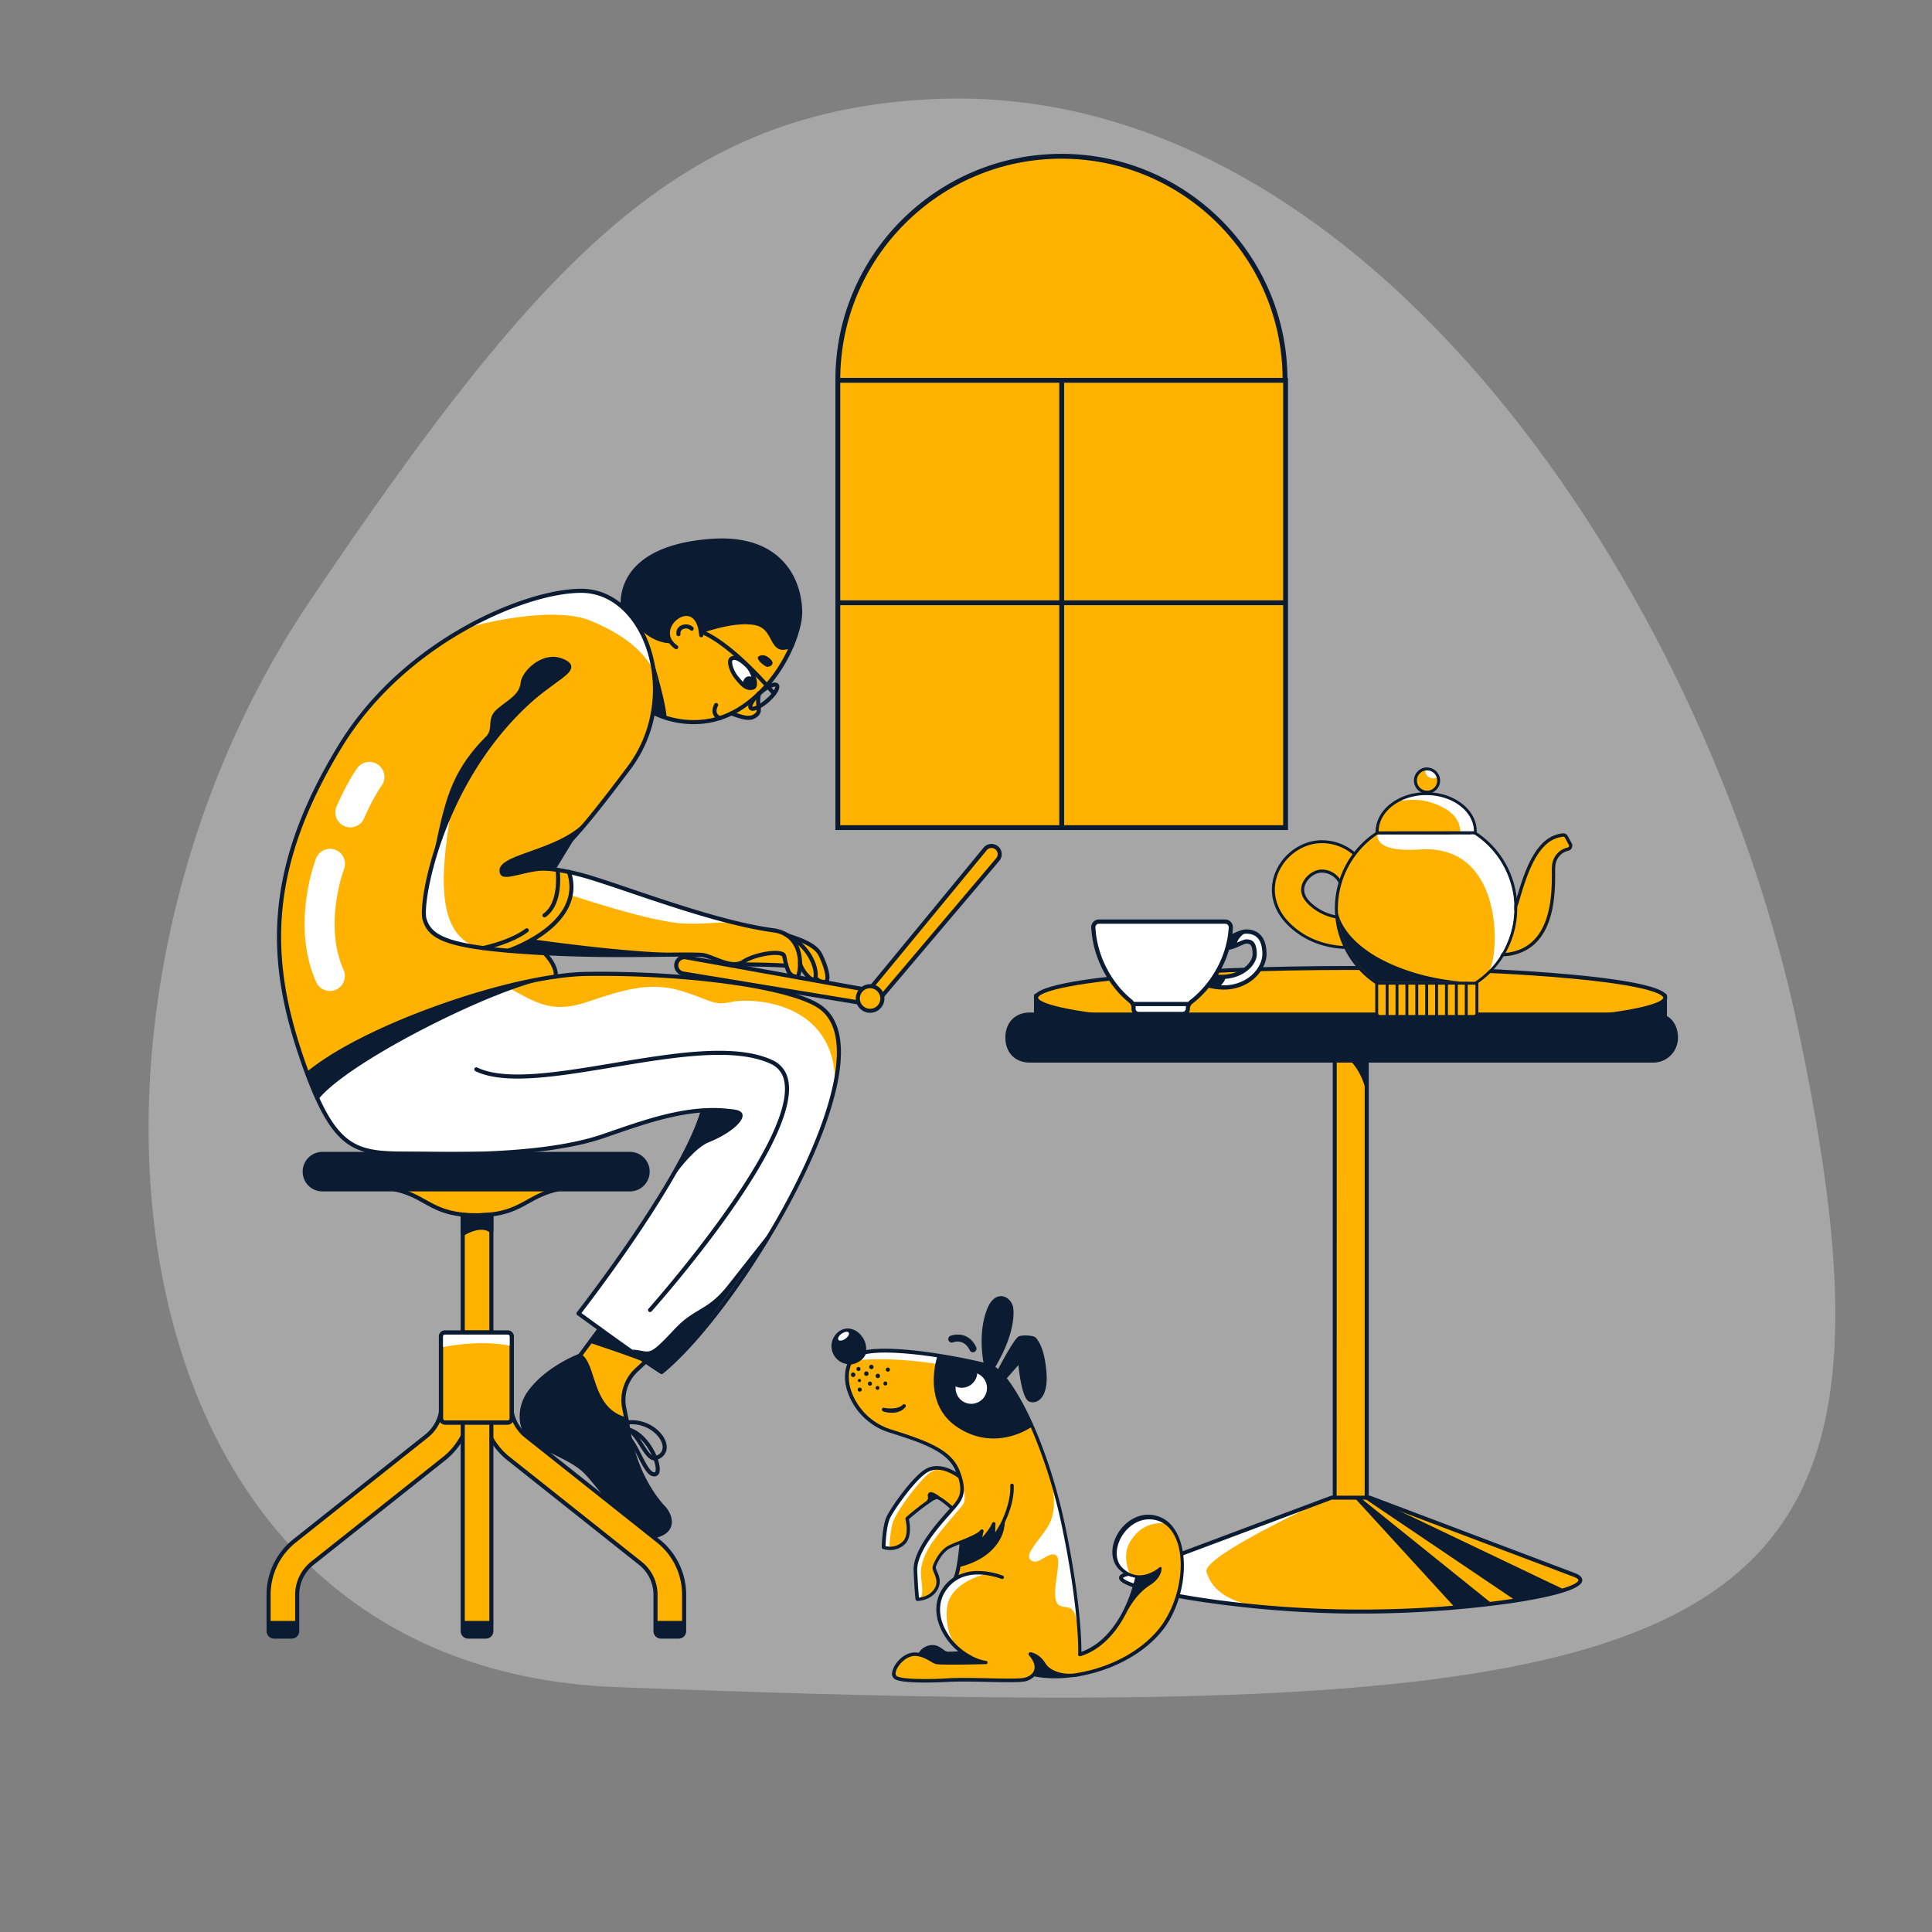 <svg xmlns="http://www.w3.org/2000/svg" width="237" height="237" fill="none">
    <rect width="100%" height="100%" fill="#808080" stroke="none"/>
    <path fill="#fff" fill-opacity=".3"
        d="M75.552 206.956c-63.59-2.482-71.395-83.068-37.584-133.16C66.563 31.41 83.58 13.44 114.838 12.144c52.826-2.186 94.405 60.355 105.725 113.967 16.498 77.992-7.177 86.18-145.01 80.845Z" />
    <path fill="#FFB300" d="M167.647 127.147h-3.922v57.869h3.922v-57.869Z" />
    <path fill="#0B1B32"
        d="M167.65 185.26h-3.913a.246.246 0 0 1-.172-.07.245.245 0 0 1-.071-.172v-57.871a.243.243 0 0 1 .243-.242h3.925a.243.243 0 0 1 .243.242v57.871a.243.243 0 0 1-.255.242Zm-3.683-.484h3.44v-57.387h-3.427l-.013 57.387Z" />
    <path fill="#FFB300"
        d="M168.028 183.72h-4.692l-25.153 9.412c-4.153 1.059 11.513 4.376 27.274 4.548 16.196.184 32.493-2.811 27.476-4.555l-24.905-9.405Z" />
    <path fill="#fff"
        d="M162.569 183.979s-15.123 6.926-14.565 8.841c.559 1.915 2.171 3.526 6.198 4.267-7.622-.485-16.98-2.536-16.732-3.71 1.796-.618 25.099-9.398 25.099-9.398Z" />
    <path fill="#0B1B32"
        d="M166.871 197.939h-1.417a136.552 136.552 0 0 1-19.177-1.613c-3.308-.542-8.879-1.6-9-2.714-.056-.472.607-.652.844-.712l25.129-9.407a.245.245 0 0 1 .085-.015h4.692c.029 0 .058.005.085.015l24.907 9.412c.286.101 1.18.411 1.071 1.034-.243 1.331-5.904 2.327-9.263 2.801a133.283 133.283 0 0 1-17.956 1.199Zm-29.109-4.376c.461 1.03 12.996 3.71 27.706 3.875 15.028.169 27.915-2.272 28.158-3.591.014-.08-.129-.274-.76-.485l-24.885-9.399h-4.612l-25.102 9.395h-.024a1.164 1.164 0 0 0-.481.205ZM163.654 128.927s2.721.462 3.884 4.729c.078-2.134.243-4.916.243-4.916l-4.127.187Z" />
    <path fill="#0B1B32"
        d="m167.434 183.856 18.406 12.427 5.95-1.33-23.487-11.22-.869.123ZM166.991 183.825l15.875 12.768-4.462.525-12.156-13.293h.743ZM204.243 125.251v-3.119H182.64c-5.112-.242-10.858-.37-16.931-.37s-11.829.128-16.941.37h-21.686v3.409h.066c.759 1.954 17.719 3.519 38.551 3.519 21.308 0 38.581-1.637 38.581-3.657a.386.386 0 0 0-.037-.152Z" />
    <path fill="#0B1B32"
        d="M165.7 129.302c-17.742 0-37.074-1.237-38.702-3.538a.24.24 0 0 1-.158-.223v-3.409c0-.064.025-.126.071-.171a.24.24 0 0 1 .172-.071h21.686a372.65 372.65 0 0 1 16.931-.371c5.944 0 11.651.126 16.94.371h21.604a.243.243 0 0 1 .243.242v3.073a.583.583 0 0 1 .036.198c0 .431 0 1.737-11.52 2.826-7.294.683-16.992 1.073-27.303 1.073Zm-38.375-3.928a.237.237 0 0 1 .049.08c.631 1.623 16.181 3.364 38.326 3.364 10.297 0 19.977-.381 27.257-1.071 10.77-1.014 11.073-2.21 11.073-2.344a.122.122 0 0 0-.017-.055.27.27 0 0 1-.019-.097v-2.877h-21.361a373.393 373.393 0 0 0-16.931-.37c-5.937 0-11.629.126-16.919.37h-21.458v3Z" />
    <path fill="#FFB300"
        d="M165.68 126.05c21.308 0 38.581-1.636 38.581-3.654s-17.273-3.654-38.581-3.654c-21.307 0-38.58 1.636-38.58 3.654s17.273 3.654 38.58 3.654Z" />
    <path fill="#0B1B32"
        d="M165.678 126.292c-10.311 0-20.008-.38-27.303-1.07-11.518-1.092-11.518-2.397-11.518-2.826 0-.429 0-1.734 11.521-2.826 7.294-.69 16.991-1.07 27.3-1.07 10.31 0 20.014.38 27.308 1.07 11.53 1.092 11.53 2.397 11.53 2.826 0 .429 0 1.734-11.517 2.826-7.307.69-17.004 1.07-27.321 1.07Zm0-7.308c-10.294 0-19.974.38-27.254 1.071-10.768 1.019-11.081 2.208-11.081 2.341s.313 1.322 11.081 2.344c7.282.688 16.96 1.068 27.257 1.068s19.98-.38 27.259-1.068c10.768-1.022 11.091-2.211 11.091-2.344s-.311-1.322-11.079-2.341c-7.291-.691-16.972-1.071-27.274-1.071Z" />
    <path fill="#fff"
        d="M150.986 113.805c-.26 4.164-2.651 7.415-4.854 9.095a1.05 1.05 0 0 0-.418.841.65.65 0 0 1-.184.454.62.62 0 0 1-.445.188h-5.405a.624.624 0 0 1-.445-.188.65.65 0 0 1-.184-.453v-.13a1.062 1.062 0 0 0-.399-.826c-2.122-1.699-4.298-4.921-4.534-9a.71.71 0 0 1 .188-.515.675.675 0 0 1 .495-.215h15.503a.674.674 0 0 1 .501.224.696.696 0 0 1 .181.525Z" />
    <path fill="#fff"
        d="M152.891 114.276c-.652 0-1.405.465-2.038.691.134-.813.073-1.127.073-1.127s.231-.871-.909-.784c-1.141.087-11.904.087-11.904.087s-1.025-.174-1.033.841c-.01 1.284.66 3.399 1.546 4.561 1.196 1.569 1.879 3.66 1.879 4.182 0 1.395.513 1.569.513 1.569l3.858.087s.776.257.85-.787c.075-1.043.581-.644 1.011-1.192.197-.251.769-.788 1.413-1.548 4.401 1.189 6.962-1.781 6.962-3.792 0-1.917-.855-2.788-2.221-2.788Zm-3.071 5.559a5.358 5.358 0 0 1-.829-.067 9.503 9.503 0 0 0 1.252-2.443c.125-.381.227-.725.311-1.035a4.895 4.895 0 0 0 1.388-.46c.316-.141.748-.334.949-.334.408 0 1.025 0 1.025 1.568 0 1.118-1.446 2.771-4.096 2.771Z" />
    <path fill="#0B1B32"
        d="M152.89 114.014c-.506 0-1.027.234-1.531.459l-.185.082c.03-.241.053-.485.068-.732a.995.995 0 0 0-.254-.726.924.924 0 0 0-.684-.302h-15.502a.926.926 0 0 0-.687.302.936.936 0 0 0-.252.704c.245 4.239 2.553 7.527 4.632 9.191a.786.786 0 0 1 .301.62v.13c0 .239.093.468.259.638a.877.877 0 0 0 .626.264h5.404c.235 0 .46-.095.626-.264a.913.913 0 0 0 .259-.638.806.806 0 0 1 .084-.355.77.77 0 0 1 .232-.277 12.224 12.224 0 0 0 1.998-1.947l.086.02a.827.827 0 0 0 .147.035 7.434 7.434 0 0 0 1.573.175 5.728 5.728 0 0 0 3.152-.89c1.271-.824 2.125-2.206 2.125-3.438 0-2.655-1.552-3.051-2.477-3.051Zm-7.805 10.108h-5.404a.376.376 0 0 1-.373-.38v-.13c0-.063-.005-.125-.014-.187h6.204a1.35 1.35 0 0 0-.04.317c0 .1-.039.197-.109.268a.368.368 0 0 1-.264.112Zm.894-1.431a1.244 1.244 0 0 0-.218.211H139.1a1.325 1.325 0 0 0-.289-.322c-1.991-1.593-4.202-4.744-4.437-8.81a.423.423 0 0 1 .257-.417.437.437 0 0 1 .171-.036h15.503a.414.414 0 0 1 .309.137.441.441 0 0 1 .117.335c-.255 4.086-2.622 7.278-4.752 8.902Zm4.784-6.169c.443-.1.873-.252 1.282-.453.225-.101.697-.312.844-.312.36 0 .768 0 .768 1.307 0 .901-1.283 2.509-3.838 2.509-.132 0-.264-.007-.399-.017a12.974 12.974 0 0 0 1.344-3.034h-.001Zm2.204 3.539a5.315 5.315 0 0 1-3.192.798c.228-.221.41-.487.535-.782 2.491-.194 3.861-1.848 3.861-3.013 0-1.612-.648-1.83-1.282-1.83-.235 0-.599.153-1.05.356l-.099.043c.159-.429.444-.798.818-1.054.108-.026.22-.04.332-.042 1.303 0 1.964.85 1.964 2.527 0 .883-.584 2.152-1.887 2.997Z" />
    <path fill="#FFB300"
        d="M117.587 181.002s-2.024-1.411-3.315-.851c-1.291.561-3.315 3.151-3.315 3.151s-1.811 1.855-2.216 3.479a14.958 14.958 0 0 0-.386 3.054s1.812.445 2.621-.812c.791-1.256.27-2.725.27-2.725l2.159-1.701s1.426-1.005 1.58-.889c.154.135 1.811 1.372 1.811 1.372s1.118-1.179 1.195-1.933c.135-1.353-.404-2.145-.404-2.145Z" />
    <path fill="#fff"
        d="M114.291 180.151c-1.291.561-3.314 3.151-3.314 3.151s-1.812 1.855-2.217 3.479a14.957 14.957 0 0 0-.385 3.054 3.7 3.7 0 0 0 .771.077l-.058-.058s.135-2.435.52-3.324c.945-2.088 3.643-5.335 4.452-5.857.42-.288.891-.491 1.388-.599v-.02a2.114 2.114 0 0 0-1.157.097Z" />
    <path fill="#FFB300"
        d="M115.294 166.35s-6.938-1.256-9.828-.29c-.212.116-1.985.619-1.407 4.04.578 3.421 4.201 5.083 4.201 5.083s5.03 1.45 6.841 2.707c1.793 1.256 2.486 2.203 2.486 3.112 0 0 1.33 1.99-1.406 4.735 0 0-3.816 3.441-3.913 7.017-.115 3.556.232 3.46.232 3.46s2.274-.136 2.466-1.759c.193-1.605-.558-1.682-.404-2.223.154-.542.771-1.817 1.503-2.281a9.405 9.405 0 0 1 1.85-.812s-.212 3.479-.809 4.562a4.564 4.564 0 0 0-2.062 3.904c.019 2.687 2.447 4.717 3.025 5.2l-2.756 1.14s-2.544-1.546-3.661-.889c-1.137.657-2.178 1.488-1.87 2.474.309.986 3.219.696 3.219.696l3.141-.077 1.561-.02 3.353-.058s4.876.561 5.84-.618c0 0 3.758 1.005 8.575-.909 4.818-1.913 7.131-3.904 8.48-7.519 1.349-3.614 1.889-9.297-1.754-10.805-3.642-1.507-6.533 3.383-5.165 5.49 1.369 2.087 2.506 1.565 2.506 1.565s-.983 4.446-2.949 6.572a15.307 15.307 0 0 1-4.124 3.132l-.366-5.528s-1.06-7.597-1.657-10.226c-.598-2.628-2.583-10.36-4.337-13.375-1.753-3.054-5.511-6.785-10.811-7.5Z" />
    <path fill="#fff"
        d="M129.15 182.741s.559 2.532-.539 4.407c-1.099 1.875-3.257 3.711-1.985 4.349.886.445 2.197-1.391 2.987-.638.79.735-1.118 5.567.482 6.147.905.348 1.734-.29 2.023 2.223a64.382 64.382 0 0 0-.906-7.944c-.751-4.117-2.062-8.544-2.062-8.544ZM121.134 193.044c-2.197-.503-3.604.541-3.604.541l-.309-.136c-.034.08-.073.157-.115.232a4.57 4.57 0 0 0-2.062 3.905c.019 1.643.905 3.015 1.753 3.962l.367.136c-.906-1.083-1.176-3.248-.983-4.543.481-3.228 4.953-4.097 4.953-4.097ZM117.143 184.577a9.12 9.12 0 0 1-.944 1.141s-3.816 3.44-3.912 7.016c-.097 2.977.135 3.402.212 3.46h.019c.887-.135.597-1.449.463-2.88-.135-1.45.616-3.073 1.638-4.465 1.021-1.392 2.736-3.324 3.411-4.136.674-.812.058-2.223.058-2.223.057.676-.598 1.643-.945 2.087ZM143.295 186.897a3.547 3.547 0 0 0-1.099-.696c-3.642-1.508-6.533 3.383-5.165 5.49.559.85 1.08 1.256 1.484 1.469l.116-.058s-1.195-2.223.135-4.195c1.387-2.029 3.083-2.165 4.529-2.01ZM115.294 166.35s-6.938-1.256-9.829-.29c-.212.116-.366.793-.289.793 5.955-.503 11.795.85 11.795.85l6.012 2.32a14.588 14.588 0 0 0-7.689-3.673Z" />
    <path fill="#0B1B32"
        d="M119.341 165.886a.44.44 0 0 1-.385-.251c-.675-1.43-1.908-1.025-2.043-.967a.399.399 0 0 1-.167.03.422.422 0 0 1-.392-.281.439.439 0 0 1 .251-.56c.019 0 2.081-.793 3.141 1.391a.441.441 0 0 1-.193.58.49.49 0 0 1-.212.058ZM108.492 172.709c.101.024.204.037.308.039.102.015.205.022.308.019.206.014.413.007.617-.019.191-.025.378-.07.559-.135.182-.066.346-.172.482-.31a.236.236 0 0 1 .308.02.232.232 0 0 1 0 .27 1.615 1.615 0 0 1-.597.484c-.232.108-.479.18-.733.212-.243.02-.488.02-.732 0l-.347-.058a1.223 1.223 0 0 1-.347-.116.206.206 0 0 1-.124-.118.215.215 0 0 1 .009-.172.208.208 0 0 1 .231-.135h.058v.019Z" />
    <path fill="#0B1B32"
        d="M144.76 189.004c-.539-1.585-1.484-2.629-2.756-3.016-2.139-.657-4.008.619-4.914 2.185-.925 1.604-.829 3.363.231 4.387a3.394 3.394 0 0 0 1.928.967 19.042 19.042 0 0 1-1.388 3.904c-.925 1.875-2.563 4.253-5.203 5.2 0-1.257-.097-6.244-1.927-15.135-1.022-4.967-2.602-9.838-4.433-13.704-.944-1.972-1.908-3.595-2.794-4.717l1.426-1.623s.366 4.059 1.291 4.465c.925.406 2.37-.348 2.158-3.441-.212-3.112-1.098-4.155-1.349-4.407-.231-.232-1.484-.348-2.042-.135-.501.174-2.197 3.344-2.544 4.02a4.3 4.3 0 0 0-.347-.27c.713-1.199 2.409-4.311 2.216-7.075-.116-1.585-2.178-2.609-3.199-.077-1.079 2.667-.617 5.799-.463 6.611a72.902 72.902 0 0 0-7.304-1.334c-3.179-.406-5.55-.464-7.091-.193a2.575 2.575 0 0 0-.675-1.856 2.116 2.116 0 0 0-1.638-.793 1.925 1.925 0 0 0-1.445.774 2.178 2.178 0 0 0-.251 2.396 2.201 2.201 0 0 0 1.677 1.199c-.367 1.005-.367 2.223.077 3.479a7.88 7.88 0 0 0 5.03 4.89c4.49 1.411 7.265 2.436 8.209 4.775.02.038.02.077.058.116a6.272 6.272 0 0 0-.886-.445c-1.08-.425-2.062-.406-2.872.058-1.542.889-4.124 4.523-4.741 5.76-.578 1.141-.636 3.731-.636 3.827a.235.235 0 0 0 .135.213c.288.087.586.133.887.135a2.56 2.56 0 0 0 1.869-.773c.829-.87.54-2.532.443-3.015.925-.793 1.735-1.431 2.352-1.856l.481-.329c.18-.128.383-.22.598-.27h.019a.267.267 0 0 1 .116.039l.077.038h.019c.491.314.95.677 1.368 1.083-.077.077-.154.174-.231.251-1.522 1.701-4.355 4.89-4.22 7.403.134 2.919.231 3.479.25 3.499a.223.223 0 0 0 .077.122c.038.032.086.05.135.051.077 0 1.908-.038 2.582-1.623.347-.793.058-1.508-.173-2.01a1.538 1.538 0 0 1-.154-.503c.077-.367.771-1.875 1.831-2.358.289-.135.674-.29 1.079-.464-.116 1.198-.386 3.499-.752 4.098-.49.33-.915.75-1.252 1.237-.964 1.353-1.099 3.073-.386 4.813a7.796 7.796 0 0 0 2.236 2.996c-.444.019-1.06.058-1.33.038a1.235 1.235 0 0 1-.54-.289c-.327-.232-.732-.522-1.272-.522h-.019a1.966 1.966 0 0 0-1.676.947 2.443 2.443 0 0 0-1.118.058c-1.079.309-1.985 1.449-2.139 2.281a.807.807 0 0 0 .25.85c.463.367 2.159.464 3.7.464 1.503 0 2.891-.077 2.93-.077 1.252-.078 3.141-.039 4.972 0 1.734.038 3.372.058 4.124-.02a2.297 2.297 0 0 0 1.445-.657c.839.158 1.691.236 2.544.232.683.002 1.366-.043 2.043-.135h.038a6.155 6.155 0 0 0 1.003-.136c.01.002.021.001.031-.003a.054.054 0 0 0 .026-.016 19.469 19.469 0 0 0 3.065-.831c3.141-1.14 5.742-2.996 7.323-5.219 2.081-2.996 2.871-7.442 1.811-10.534Zm-29.428-5.374c-.366-.29-1.002-.715-1.329-.541a.436.436 0 0 0-.174.503c.02.174.058.348-.25.599-.232.154-.482.348-.79.58-.848.657-1.658 1.353-1.658 1.372a.219.219 0 0 0-.057.099.21.21 0 0 0-.001.114c0 .019.482 1.913-.308 2.725a2.228 2.228 0 0 1-2.139.58c.019-.599.135-2.59.578-3.479.636-1.237 3.161-4.775 4.587-5.586.694-.406 1.541-.406 2.486-.02.45.188.877.428 1.272.715.005 0 .01.002.013.006a.02.02 0 0 1 .006.014c.54 1.797.019 2.493-.54 3.208-.057.058-.115.136-.192.232-.289-.212-.964-.831-1.504-1.121Zm27.212 15.676c-1.542 2.165-4.066 3.963-7.111 5.064a18.883 18.883 0 0 1-3.739.928c-.077 0-.173.02-.25.02-1.388.058-2.679-.426-3.2-1.276-.751-1.218-1.753-1.353-1.811-1.353h-.039a.215.215 0 0 0-.154.058.237.237 0 0 0-.068.151.236.236 0 0 0 .049.158c.597.677.829 1.353.617 1.875-.193.503-.752.85-1.465.928-.732.077-2.351.058-4.066.019-1.85-.039-3.739-.077-5.011 0-2.659.174-5.839.116-6.321-.29a.499.499 0 0 1-.096-.444c.134-.696.944-1.663 1.85-1.933.905-.271 1.811.251 2.466.618.196.135.41.239.636.309h.02c.597.136 5.531.02 6.09 0h.077c.005 0 .01-.002.013-.005a.02.02 0 0 0 .006-.014h.019a.02.02 0 0 0 .014-.006.019.019 0 0 0 .005-.013l.02-.02c0-.005.002-.01.005-.013a.02.02 0 0 1 .014-.006v-.019a.02.02 0 0 1 .006-.014.02.02 0 0 1 .013-.006v-.173a.02.02 0 0 0-.005-.014.02.02 0 0 0-.014-.006l-.019-.019a.02.02 0 0 0-.006-.014.022.022 0 0 0-.014-.005.016.016 0 0 1-.013-.006.02.02 0 0 1-.006-.014l-.019-.019h-.077a6.136 6.136 0 0 1-1.619-.541l-.617-.348a7.498 7.498 0 0 1-2.987-3.441c-.655-1.585-.539-3.15.347-4.388 1.927-2.706 5.319-1.855 6.707-1.372.047.025.1.039.154.039a.215.215 0 0 0 .212-.213.224.224 0 0 0-.174-.212c-.019 0-.019-.02-.057-.02a8.686 8.686 0 0 0-2.949-.541 5.49 5.49 0 0 0-2.39.503c.095-.338.172-.68.232-1.025 2.813-.734 4.143-2.165 4.76-3.209a4.51 4.51 0 0 0 .674-2.203c.059-.112.111-.229.154-.348.482-1.082 1.022-2.667.945-4.233a.213.213 0 1 0-.424.039c.077 1.681-.617 3.498-1.214 4.697l-.617 1.043v-.038a8.766 8.766 0 0 1 .019-.986.214.214 0 0 0-.173-.232.218.218 0 0 0-.15.022.219.219 0 0 0-.101.113c-.154.464-.771 1.257-1.195 1.74l.077-.425c.02-.097.058-.194.077-.29a.223.223 0 0 0-.115-.252.216.216 0 0 0-.15-.012.216.216 0 0 0-.12.09c-.251.367-1.388.85-2.351 1.237-.019 0-.039.019-.058.019a2.28 2.28 0 0 0-.193.077c-.443.174-.867.348-1.195.503-1.214.561-1.965 2.223-2.062 2.648-.057.232.058.464.174.773.193.464.443 1.044.173 1.682-.462 1.044-1.561 1.295-2.023 1.334-.039-.348-.116-1.199-.212-3.248-.116-2.339 2.64-5.431 4.124-7.093.308-.368.578-.638.732-.851.656-.831 1.388-1.798.309-4.446-1.022-2.512-3.874-3.576-8.48-5.025a7.55 7.55 0 0 1-4.76-4.62c-.424-1.218-.424-2.397-.019-3.324.374-.052.73-.191 1.04-.406a1.88 1.88 0 0 0 .733-.851c1.484-.309 3.912-.251 7.149.155.54.077 1.08.135 1.6.232-.328 1.101-1.503 6.069 2.66 8.678 4.259 2.687 8.151.368 8.845-.077a62.906 62.906 0 0 1 3.893 12.506c1.696 8.215 1.985 13.627 1.908 15.347a.183.183 0 0 0 .015.098c.014.03.035.057.062.076a.268.268 0 0 0 .135.039h.058c2.216-.677 4.105-2.435 5.511-5.064.02-.02.116-.213.251-.483.829-1.489 1.715-2.494 2.833-3.209 1.465-.947 1.368-2.03 1.368-2.068v-.02c0-.019 0-.019-.019-.038l-.019-.02-.02-.019a.016.016 0 0 1-.013-.006.016.016 0 0 1-.006-.013h-.135a.019.019 0 0 0-.013.005.02.02 0 0 0-.006.014l-.019.019a.02.02 0 0 0-.014.006.02.02 0 0 0-.006.014c-.429.35-.919.618-1.445.792-1.137.367-2.158.116-3.045-.715-1.06-1.005-.848-2.648-.154-3.846.809-1.411 2.505-2.571 4.413-1.991 1.426.425 2.12 1.72 2.467 2.725.925 2.861.154 7.132-1.908 10.051Z" />
    <path fill="#0B1B32"
        d="M105.311 168.186a.251.251 0 0 0 0-.502.25.25 0 0 0-.25.251.25.25 0 0 0 .25.251ZM104.657 168.921a.27.27 0 0 0 .269-.271.27.27 0 1 0-.539 0c0 .15.121.271.27.271ZM105.427 169.539a.192.192 0 0 0 .193-.193.193.193 0 1 0-.193.193ZM107.682 169.056a.27.27 0 1 0 0-.54.27.27 0 0 0 0 .54ZM106.891 167.954a.27.27 0 1 0 0-.54.27.27 0 0 0 0 .54ZM106.276 168.786a.27.27 0 0 0 .269-.271.27.27 0 1 0-.539 0c0 .149.121.271.27.271ZM106.717 169.984a.251.251 0 0 0 0-.503.251.251 0 0 0 0 .503ZM107.643 170.486a.231.231 0 1 0 .001-.463.231.231 0 0 0-.001.463ZM105.465 170.718a.25.25 0 1 0 .001-.501.25.25 0 0 0-.001.501ZM108.915 168.264a.251.251 0 0 0 0-.503.251.251 0 0 0 0 .503ZM108.606 169.965a.252.252 0 0 0 0-.503.252.252 0 0 0 0 .503Z" />
    <path fill="#fff"
        d="M119.148 172.207a1.93 1.93 0 0 0 1.927-1.933 1.93 1.93 0 0 0-1.927-1.933 1.93 1.93 0 0 0-1.927 1.933 1.93 1.93 0 0 0 1.927 1.933Z" />
    <path fill="#0B1B32"
        d="M117.53 169.017a1.919 1.919 0 0 0-.385 1.025 1.9 1.9 0 0 0 2.451-.706 1.92 1.92 0 0 0 .285-.879 1.866 1.866 0 0 0-2.351.56Z" />
    <path fill="#fff"
        d="M103.698 164.23c.35-.243.535-.583.414-.758-.122-.176-.504-.121-.854.123-.349.243-.535.582-.413.758.121.175.503.12.853-.123Z" />
    <path fill="#0B1B32"
        d="M202.85 130.35h-76.532c-1.794 0-2.99-1.229-2.99-3.072 0-1.844 1.196-3.072 2.99-3.072h76.532c1.793 0 2.989 1.228 2.989 3.072 0 1.843-1.495 3.072-2.989 3.072Z" />
    <path fill="#FFB300"
        d="M90.44 118.219a42.112 42.112 0 0 1 6.016.167s.25-1.924-1.253-1.589c-1.505.334-4.764 1.422-4.764 1.422Z" />
    <path fill="#FFB300"
        d="M94.87 114.121c-7.026-.959-16.714-4.683-22.062-6.356-5.348-1.673-7.688-1.171-7.688-1.171 2.842-.669 6.017-4.349 12.034-12.377 6.597-8.804 2.172-21.743-5.85-21.743-6.86 0-21.727 6.188-29.582 19.067-9.891 16.218-8.272 28.517-4.094 40.225 0 0 11.03-8.864 30.584-12.042.334-.502-1.19-2.58-1.337-2.843 10.028.669 15.71 0 19.053.167 1.31.065 4.596 1.923 6.1.92 1.397-.933 4.011-1.506 4.178-.669.399 1.995.669 2.509 1.671 2.509.502-1.171.669-5.185-3.008-5.687Z" />
    <path fill="#FFB300"
        d="M96.607 114.758c2.273.701 3.443 1.37 3.945 2.206.354.591 1.461 3.248.668 3.512-.501.168-1.17-.501-1.17-.501" />
    <path fill="#0B1B32"
        d="M101.05 120.754c-.557 0-1.108-.533-1.177-.602a.252.252 0 0 1 .355-.355c.183.182.647.532.913.441.015-.004.046-.015.073-.088.21-.57-.507-2.439-.877-3.057-.47-.783-1.642-1.429-3.803-2.095a.25.25 0 0 1-.163-.313.251.251 0 0 1 .311-.167c2.318.715 3.54 1.408 4.085 2.317.241.401 1.248 2.592.917 3.489a.604.604 0 0 1-.384.39.788.788 0 0 1-.25.04Z" />
    <path fill="#FFB300" d="M96.375 114.619c2.839 1.342 3.842 4.018 3.675 5.189-.168 1.17-1.822-.861-1.906-1.673" />
    <path fill="#0B1B32"
        d="M99.765 120.413h-.01c-.703-.013-1.79-1.555-1.861-2.252a.25.25 0 1 1 .499-.051c.042.411.614 1.276 1.093 1.653a.564.564 0 0 0 .279.149.668.668 0 0 0 .035-.14c.147-1.03-.763-3.617-3.533-4.926a.252.252 0 0 1 .214-.454c3.041 1.437 3.986 4.26 3.815 5.451-.072.511-.388.57-.531.57Z" />
    <path fill="#fff"
        d="M55.266 99.723c-.758 5.282-2.475 14.82 3.397 16.49 0 0-7.442-.371-6.635-4.953.807-4.582.32-3.774 3.238-11.537ZM70.006 109.795s9.822 3.322 13.833 3.49c4.011.167 3.906-.477 7.468.18-6.914-1.866-19.377-6.168-21.612-6.519.21 1.137.517 1.534.311 2.849ZM37.71 131.759c5.768-5.01 25.034-12.158 34.263-12.286 12.033-.167 24.902 1.505 28.579 4.014 8.89 6.066-9.526 36.797-19.387 44.825-2.674-1.672-10.195-7.192-10.195-7.192s12.702-16.224 15.209-24.754c0 0-2.674-.221-8.315 1.687-5.64 1.909-12.652 3.784-26.364 3.582-11.365-.168-9.86-2.509-13.79-9.876Z" />
    <path fill="#FFB300"
        d="M98.158 75.145c0-3.513-2.047-9.511-11.112-8.78-9.065.732-10.82 5.122-10.664 8.035l3.777 13.048s4.554 2.529 9.553.07c1.496.52 2.305.796 3.036.21.731-.585 0-1.17.358-2.634l-.002.001c3.42-3.278 5.054-7.816 5.054-9.95Z" />
    <path fill="#fff"
        d="M57.953 76.822s9.673-2.676 14.52-.669c4.847 2.007 6.518 4.182 7.52 5.687-1.17-3.68-1.25-7.282-7.313-9.235-4.302-1.386-14.727 4.217-14.727 4.217Z" />
    <path fill="#FFB300"
        d="M62.338 121.168c3.368 1.734 5.206 3.239 9.718 1.734 4.513-1.506 7.688-2.509 11.532-1.338 3.844 1.171 3.844 1.84 6.184 1.338 2.34-.502 12.798-.189 12.666 10.191 0 0 1.961-6.91-1.592-9.387-3.553-2.477-14.039-3.552-19.66-4.018-5.62-.466-13.024-.588-18.848 1.48ZM81.33 184.871c-.747-.748-3.342-4.014-4.178-9.032a67.359 67.359 0 0 0-.567-3.031 5.028 5.028 0 0 1 1.5-4.752l1.127-1.041-5.64-4.001-2.436 3.291s-4.011 1.505-6.184 4.516c-1.21 1.677-1.337 4.182 0 5.52 1.337 1.338 4.847 2.341 6.685 4.014 1.838 1.672 6.35 8.697 8.858 8.028 2.507-.669 1.671-2.676.835-3.512Z" />
    <path fill="#0B1B32"
        d="M55.273 141.831c-.984 0-1.89-.012-2.694-.029-.763-.017-1.47-.021-2.156-.026-6.673-.045-9.435-.063-13.283-10.845-4.373-12.254-5.304-23.664 4.367-39.52 4.463-7.316 10.758-11.897 15.254-14.452 5.142-2.921 10.715-4.736 14.542-4.736 3.192 0 6.014 1.981 7.74 5.436 2.156 4.316 2.47 11.157-1.69 16.709-5.09 6.791-8.157 10.498-10.756 11.912 1.254.049 3.307.314 6.284 1.245 1.276.4 2.826.925 4.468 1.481 5.446 1.844 12.223 4.139 17.552 4.867 1.327.181 2.302.805 2.896 1.856.815 1.441.666 3.345.31 4.178a.247.247 0 0 1-.231.152c-1.251 0-1.532-.784-1.917-2.71-.007-.034-.058-.073-.136-.105-.753-.313-3.295.134-4.493.933-1.092.729-2.503.175-3.748-.314-.602-.236-1.171-.459-1.585-.48-1.124-.056-2.787-.036-4.89-.011-4.164.05-9.867.119-16.506-.324-10.019-.669-12.033-1.833-12.758-4.191-.355-1.154.273-6.25 2.787-12.296 2.195-5.28 6.41-12.647 14.026-17.758a.25.25 0 0 1 .28.417c-7.512 5.041-11.675 12.318-13.843 17.534-2.433 5.852-3.097 10.894-2.77 11.956.64 2.086 2.647 3.193 12.311 3.838 6.62.441 12.31.373 16.466.322 2.113-.025 3.782-.045 4.922.012.495.024 1.101.262 1.743.514 1.13.444 2.413.947 3.287.364 1.26-.84 3.996-1.38 4.963-.98a.652.652 0 0 1 .435.471c.375 1.876.615 2.253 1.253 2.301.24-.737.36-2.334-.343-3.575-.513-.907-1.363-1.448-2.527-1.606-5.377-.734-12.18-3.038-17.645-4.888a209.464 209.464 0 0 0-4.457-1.477c-5.199-1.626-7.537-1.169-7.56-1.165a.248.248 0 0 1-.3-.19.25.25 0 0 1 .19-.299c2.772-.653 6.042-4.481 11.89-12.284 4.032-5.38 3.73-12.005 1.643-16.183-1.638-3.279-4.296-5.159-7.292-5.159-3.746 0-9.223 1.79-14.294 4.672-4.446 2.525-10.668 7.052-15.074 14.275-9.566 15.686-8.647 26.971-4.322 39.089 3.73 10.451 6.203 10.468 12.814 10.512.687.005 1.397.009 2.164.026 5.278.115 15.063-.013 21.305-2.161l.892-.307c4.995-1.727 10.16-3.512 15.273-2.714a.251.251 0 0 1-.077.496c-4.99-.781-10.095.985-15.033 2.693l-.892.308c-5.36 1.843-13.269 2.216-18.786 2.216Z" />
    <path fill="#0B1B32"
        d="M81.164 168.563a.252.252 0 0 1-.134-.038c-2.651-1.658-10.135-7.147-10.21-7.202a.251.251 0 0 1-.049-.358c.127-.161 12.7-16.283 15.165-24.67a.251.251 0 0 1 .491.043.249.249 0 0 1-.01.098c-2.34 7.96-13.615 22.722-15.092 24.634 1.206.882 7.325 5.347 9.819 6.933 8.293-6.87 21.953-28.765 21.503-39.425-.097-2.294-.85-3.937-2.237-4.884-3.517-2.4-16.006-4.146-28.434-3.971-9.296.129-27.464 6.643-34.105 12.227a.252.252 0 0 1-.323-.385c3.263-2.743 9.21-5.768 16.318-8.3 6.938-2.472 13.705-3.984 18.103-4.045 12.519-.175 25.134 1.609 28.723 4.058 1.526 1.041 2.352 2.816 2.456 5.277.458 10.846-13.477 33.153-21.826 39.95a.247.247 0 0 1-.158.058Z" />
    <path fill="#0B1B32"
        d="M80.147 188.678c-1.922 0-4.503-3.169-6.604-5.751-.841-1.033-1.568-1.925-2.075-2.387-.92-.838-2.276-1.505-3.588-2.15-1.248-.614-2.428-1.194-3.105-1.873-1.359-1.359-1.37-3.981-.026-5.844 2.06-2.854 5.663-4.354 6.229-4.576l2.392-3.233a.244.244 0 0 1 .072-.068.255.255 0 0 1 .192-.032.252.252 0 0 1 .138.399l-2.435 3.291a.255.255 0 0 1-.113.085c-.04.015-3.967 1.516-6.069 4.428-1.206 1.672-1.218 4.002-.026 5.195.619.619 1.762 1.182 2.972 1.777 1.343.661 2.731 1.344 3.705 2.229.535.487 1.272 1.392 2.125 2.441 1.935 2.377 4.86 5.969 6.5 5.531.816-.217 1.302-.593 1.442-1.115.182-.681-.245-1.503-.72-1.978-.032-.032-3.277-3.335-4.248-9.168a67.854 67.854 0 0 0-.565-3.019 5.304 5.304 0 0 1 1.575-4.989l1.127-1.041a.25.25 0 0 1 .18-.066c.067.003.13.032.175.08a.252.252 0 0 1-.015.355l-1.127 1.041a4.796 4.796 0 0 0-1.424 4.515c.184.859.375 1.883.568 3.043.945 5.675 4.077 8.864 4.108 8.895.593.593 1.085 1.585.85 2.462-.131.487-.549 1.138-1.798 1.471a1.59 1.59 0 0 1-.412.052ZM85.11 88.833a11.524 11.524 0 0 1-5.072-1.166.25.25 0 0 1 .243-.439c.049.027 4.928 2.66 10.001-.3 5.077-2.964 7.625-9.152 7.625-11.783 0-1.181-.253-4.163-2.598-6.328-1.894-1.75-4.667-2.49-8.243-2.202-9.751.787-10.545 5.697-10.434 7.772a.253.253 0 0 1-.237.264.252.252 0 0 1-.264-.237 6.55 6.55 0 0 1 1.947-5.027c1.84-1.84 4.85-2.941 8.947-3.272 3.719-.3 6.622.485 8.623 2.333 2.49 2.3 2.76 5.45 2.76 6.697 0 2.573-2.378 9.007-7.874 12.215a10.633 10.633 0 0 1-5.424 1.473Z" />
    <path fill="#0B1B32"
        d="M82.951 79.64a.25.25 0 0 1-.143-.046c-1.014-.706-1.372-1.75-.957-2.792.438-1.102 1.614-1.872 2.615-1.723.599.09 1.629.578 1.805 2.827a.251.251 0 0 1-.23.27.253.253 0 0 1-.27-.23c-.11-1.41-.601-2.252-1.38-2.37-.775-.12-1.724.53-2.075 1.412-.192.484-.347 1.412.778 2.195a.251.251 0 0 1-.143.457Z" />
    <path fill="#0B1B32"
        d="M96.064 79.72c-.816 0-1.17-.66-1.514-1.305-.387-.724-.787-1.472-1.856-1.71-2.53-.561-6.597.962-6.638.977a.25.25 0 0 1-.177-.468c.172-.066 4.25-1.592 6.923-.997 1.294.287 1.791 1.216 2.19 1.961.481.9.746 1.394 2.05.747a.25.25 0 0 1 .222.45c-.368.205-.779.323-1.2.344Z" />
    <path fill="#fff"
        d="M91.723 81.73c-1.099-1.1-1.754-1.171-2.047-.879-.292.293 0 1.464.732 2.342.73.879 1.17 1.317 1.9 1.171.731-.146 0-2.05-.585-2.635Z" />
    <path fill="#0B1B32"
        d="M82.074 78.907a.16.16 0 0 1-.02 0c-1.974-.151-3.294-1.537-3.35-1.595a.252.252 0 0 1 .191-.423.25.25 0 0 1 .175.079c.012.013 1.247 1.302 3.023 1.44a.25.25 0 0 1-.019.5ZM92.038 84.643c-.694 0-1.17-.506-1.823-1.29-.713-.856-1.181-2.213-.716-2.679.284-.284.975-.55 2.401.878.508.508 1.135 1.912.922 2.617a.6.6 0 0 1-.465.44 1.643 1.643 0 0 1-.32.034Zm-1.976-3.688a.286.286 0 0 0-.209.074c-.123.127.006 1.113.747 2.003.759.912 1.103 1.197 1.659 1.086.026-.006.058-.012.084-.094.139-.46-.371-1.691-.797-2.117-.678-.68-1.19-.952-1.484-.952Z" />
    <path fill="#0B1B32"
        d="M91.09 83.944s.112-1.453 1.396-.81c.084.849.163 1.707-1.396.81ZM88.313 88.337a.252.252 0 0 1-.091-.017 1.214 1.214 0 0 1-.762-.726c-.203-.588.157-1.21.173-1.235a.25.25 0 0 1 .432.254c-.006.01-.257.454-.13.82a.73.73 0 0 0 .47.42.25.25 0 0 1-.092.485v-.001ZM91.81 88.309c-.588 0-1.278-.24-2.18-.554a.25.25 0 0 1 .164-.474c1.544.536 2.194.735 2.797.252.279-.223.272-.401.212-.884a4.125 4.125 0 0 1 .06-1.614.25.25 0 0 1 .303-.188.252.252 0 0 1 .184.307c-.111.47-.128.957-.05 1.433.06.477.116.929-.395 1.338-.307.255-.695.39-1.094.384ZM94.502 80.852c-.292-.293-.804-.659-1.389-.366-.585.292.731 1.317 1.023 1.317.293 0 1.024-.293.366-.951ZM96.407 118.72l-.026-.001c-1.59-.164-6.311-.166-6.359-.166a.25.25 0 1 1 0-.502c.195 0 4.795.002 6.41.169a.251.251 0 0 1-.025.5Z" />
    <path fill="#FFB300"
        d="m105.398 122.985-21.594-3.562a1.012 1.012 0 0 1-.449-1.799 1.012 1.012 0 0 1 .792-.192l21.585 3.881" />
    <path fill="#0B1B32"
        d="M105.398 123.236a.293.293 0 0 1-.041-.003l-21.594-3.563a1.249 1.249 0 0 1-.825-.512 1.254 1.254 0 0 1-.217-.947 1.264 1.264 0 0 1 .975-1.018 1.25 1.25 0 0 1 .495-.008l21.586 3.88a.25.25 0 0 1-.089.494l-21.586-3.88a.75.75 0 0 0-.595.144.754.754 0 0 0-.294.537.763.763 0 0 0 .632.815l21.594 3.563a.25.25 0 0 1-.041.498Z" />
    <path fill="#FFB300"
        d="m106.918 121.053 13.931-16.913a1.005 1.005 0 0 1 1.359-.187 1.006 1.006 0 0 1 .389 1.112 1.02 1.02 0 0 1-.197.367l-14.162 16.717" />
    <path fill="#0B1B32"
        d="M108.238 122.4a.261.261 0 0 1-.135-.039.255.255 0 0 1-.113-.246.245.245 0 0 1 .057-.128l14.161-16.717a.764.764 0 0 0-.144-1.112.761.761 0 0 0-1.022.141l-13.931 16.914a.252.252 0 0 1-.442-.136.251.251 0 0 1 .055-.183l13.931-16.914a1.26 1.26 0 1 1 1.936 1.614l-14.161 16.717a.264.264 0 0 1-.086.066.256.256 0 0 1-.106.023Z" />
    <path fill="#FFB300" d="M106.735 123.989a1.505 1.505 0 1 0-.002-3.01 1.505 1.505 0 0 0 .002 3.01Z" />
    <path fill="#0B1B32"
        d="M106.735 124.24a1.755 1.755 0 0 1-1.241-2.998 1.76 1.76 0 0 1 1.913-.381 1.756 1.756 0 0 1-.672 3.379Zm0-3.011a1.25 1.25 0 0 0-1.158.775 1.255 1.255 0 1 0 2.412.48 1.26 1.26 0 0 0-1.254-1.255ZM83.228 78.043a.25.25 0 0 1-.248-.213 1.022 1.022 0 0 1 .536-1.083 1.324 1.324 0 0 1 1.498.179.25.25 0 0 1-.146.44.25.25 0 0 1-.182-.061.819.819 0 0 0-.928-.117.525.525 0 0 0-.282.567.25.25 0 0 1-.248.288ZM62.337 116.875a.25.25 0 0 1-.08-.489c.38-.129 9.31-3.236 7.298-9.341a.253.253 0 0 1 .16-.317.25.25 0 0 1 .316.16c1.73 5.247-3.972 8.738-7.614 9.974a.274.274 0 0 1-.08.013Z" />
    <path fill="#0B1B32"
        d="M66.792 112.532a.249.249 0 0 1-.24-.176.253.253 0 0 1 .097-.281c2.022-1.401 1.505-5.289 1.5-5.328a.25.25 0 0 1 .497-.07c.023.173.562 4.235-1.712 5.81a.25.25 0 0 1-.142.045Z" />
    <path fill="#FFB300" d="M56.764 148.409v15.053h3.51v-15.053" />
    <path fill="#0B1B32"
        d="M60.274 163.713h-3.51a.251.251 0 0 1-.25-.251v-15.053a.252.252 0 0 1 .428-.178.252.252 0 0 1 .073.178v14.802h3.008v-14.802a.252.252 0 0 1 .428-.178.252.252 0 0 1 .074.178v15.053a.25.25 0 0 1-.251.251ZM59.27 116.546a.25.25 0 0 1-.25-.226.252.252 0 0 1 .201-.271c.034-.006 3.311-.676 5.247-2.129a.243.243 0 0 1 .088-.042.267.267 0 0 1 .098-.006.254.254 0 0 1 .213.284.243.243 0 0 1-.098.165c-2.028 1.523-5.31 2.192-5.45 2.22a.273.273 0 0 1-.049.005Z" />
    <path fill="#FFB300" d="M48.408 145.9c4.011.836 4.49 3.178 10.028 3.178s6.016-2.342 10.027-3.178" />
    <path fill="#0B1B32"
        d="M58.435 149.329c-3.376 0-4.946-.875-6.465-1.72-1.002-.558-2.038-1.135-3.614-1.464a.23.23 0 0 1-.09-.038.238.238 0 0 1-.069-.07.244.244 0 0 1-.036-.188.254.254 0 0 1 .109-.159.25.25 0 0 1 .188-.036c1.651.344 2.721.94 3.756 1.516 1.53.852 2.975 1.656 6.22 1.656 3.247 0 4.69-.805 6.221-1.656 1.035-.576 2.105-1.172 3.756-1.516a.247.247 0 0 1 .189.036.249.249 0 0 1-.086.455c-1.577.329-2.613.906-3.615 1.464-1.519.845-3.088 1.72-6.464 1.72ZM76.852 174.38a.248.248 0 0 1-.06-.007c-2.992-.747-3.82-3.29-4.487-5.334-.373-1.146-.695-2.136-1.302-2.522a.25.25 0 0 1 .27-.424c.758.484 1.106 1.553 1.51 2.791.66 2.026 1.408 4.323 4.13 5.002a.253.253 0 0 1 .188.274.248.248 0 0 1-.083.157.248.248 0 0 1-.166.063Z" />
    <path fill="#0B1B32" d="M77.32 141.551H39.55a2.174 2.174 0 0 0 0 4.349h37.77a2.174 2.174 0 0 0 0-4.349Z" />
    <path fill="#0B1B32"
        d="M77.321 146.151h-37.77a2.422 2.422 0 0 1-2.424-2.426 2.427 2.427 0 0 1 2.423-2.425h37.771a2.426 2.426 0 0 1 0 4.851Zm-37.77-4.349a1.924 1.924 0 0 0 0 3.847h37.77a1.92 1.92 0 0 0 1.922-1.924 1.925 1.925 0 0 0-1.922-1.923h-37.77ZM97.152 79.15c-2.76 1.372-1.773-2.103-4.405-2.688-2.632-.586-6.78.986-6.78.986s-.625-3.24-2.918-1.747c-2.292 1.492-.537 3.102-.537 3.102s-3.086-.2-4.269-2.15c-1.183-1.948-1.872-2.386-1.872-2.386s-.296-5.438 6.212-7.109c6.509-1.67 10.767-.697 13.024 1.597 2.258 2.293 3.464 5.767 1.545 10.395ZM68.161 120.048a.248.248 0 0 1-.248-.287c.178-1.204-1.281-2.641-1.296-2.656a.249.249 0 0 1-.005-.354.25.25 0 0 1 .355-.005c.067.065 1.657 1.63 1.442 3.088a.25.25 0 0 1-.248.214ZM90.105 136.115c2.317.316.294 2.625-3.176 4.014-1.671.669-3.923 3.587-4.345 4.349 0 0 3.51-7.025 3.677-8.363h3.844ZM68.88 80.753c-2.34-.836-4.847 1.505-5.014 3.01-.167 1.506-1.588 2.091-2.925 3.262-1.337 1.17-.334 2.342-1.337 3.345-4.448 4.452-5.097 8.28-6.434 14.635.668-2.843 4.68-10.537 4.68-10.537l5.18-6.858 5.85-4.348c.668-.502 2.34-1.673 0-2.51ZM81.756 88.086s.163-1.188-1.836-7.76c.77 2.333.846 4.84.216 7.214a89.58 89.58 0 0 0 1.62.546ZM71.62 100.97c-3.34 3.366-10.345 3.784-10.345 5.791 0 2.008 3.426-.418 6.77.084M81.33 184.871c-.747-.748-3.342-4.014-4.178-9.032-.211-1.268-.085-.817-.25-1.589-3.677-.502-4.346-6.523-5.766-7.945-1.922.586-4.011 1.505-6.184 4.516-1.21 1.677-1.337 4.182 0 5.52 1.337 1.338 4.847 2.341 6.685 4.014 1.838 1.672 6.35 8.697 8.858 8.028 2.507-.669 1.671-2.676.835-3.512Z" />
    <path fill="#0B1B32"
        d="M80.274 179.142c-.682 0-1.222-.851-1.789-1.746-.546-.861-1.165-1.837-1.882-1.98l.098-.492c.927.185 1.607 1.258 2.207 2.203.54.85 1.046 1.653 1.502 1.487 1.048-.383.933-1.186.77-1.631-.52-1.433-2.75-2.885-5.194-1.996l-.172-.471c2.738-.995 5.245.665 5.838 2.295.373 1.025-.037 1.897-1.07 2.275a.9.9 0 0 1-.308.056Z" />
    <path fill="#0B1B32"
        d="M80.256 181.112c-.78 0-1.35-1.122-2.005-2.412-.588-1.158-1.254-2.469-1.982-2.615l.098-.492c.966.193 1.66 1.559 2.33 2.879.523 1.029 1.12 2.194 1.6 2.136.026-.004.067-.009.102-.111.214-.618-.478-2.597-1.735-3.87-.67-.678-1.737-1.397-3.019-.968l-.159-.476c1.21-.404 2.43-.026 3.534 1.091 1.383 1.4 2.145 3.545 1.853 4.388a.617.617 0 0 1-.617.45ZM79.743 160.953a.251.251 0 0 1-.187-.418c.182-.204 18.184-20.499 16.643-27.917a2.844 2.844 0 0 0-1.687-2.129c-4.428-2.047-11.937-.794-19.197.416-6.876 1.147-13.37 2.23-16.988.502a.252.252 0 0 1 .12-.479.245.245 0 0 1 .095.026c3.475 1.659 9.894.589 16.691-.544 7.335-1.223 14.92-2.488 19.49-.377a3.35 3.35 0 0 1 1.967 2.483c1.591 7.665-16.01 27.512-16.76 28.353a.25.25 0 0 1-.187.084ZM72.316 164.71s5.338 1.762 6.842 2.431c-2.172-1.839-5.682-4.014-5.682-4.014l-1.16 1.583ZM67.71 120.058c-5.658.512-24.818 9.952-28.662 14.803l-1.337-3.178s11.59-8.457 30-11.625Z" />
    <path fill="#FFB300"
        d="M83.254 200.76H81.08a.666.666 0 0 1-.669-.669v-4.452a4.932 4.932 0 0 0-1.873-3.881l-16.161-12.836a8.478 8.478 0 0 1-3.188-6.164l3.503-.194a4.963 4.963 0 0 0 1.866 3.606l16.162 12.836a8.426 8.426 0 0 1 3.201 6.633v4.452a.667.667 0 0 1-.668.669ZM33.616 200.76h2.172a.666.666 0 0 0 .669-.669v-4.452a4.93 4.93 0 0 1 1.873-3.881l16.162-12.836a8.476 8.476 0 0 0 3.188-6.164l-3.504-.194a4.963 4.963 0 0 1-1.866 3.606l-16.161 12.836a8.427 8.427 0 0 0-3.202 6.633v4.452a.667.667 0 0 0 .669.669Z" />
    <path fill="#0B1B32"
        d="M32.947 198.837h3.51v1.338a.67.67 0 0 1-.669.669h-2.172a.67.67 0 0 1-.669-.669v-1.338ZM83.254 201.011H81.08a.917.917 0 0 1-.92-.92v-4.452a4.68 4.68 0 0 0-1.778-3.685l-16.16-12.835a8.732 8.732 0 0 1-3.283-6.346.251.251 0 0 1 .236-.264l3.504-.195a.247.247 0 0 1 .264.237 4.711 4.711 0 0 0 1.772 3.424l16.161 12.836a8.667 8.667 0 0 1 3.296 6.828v4.452a.92.92 0 0 1-.92.92Zm-23.796-28.016a8.226 8.226 0 0 0 3.076 5.731l16.161 12.836a5.18 5.18 0 0 1 1.968 4.077v4.452a.42.42 0 0 0 .418.418h2.173a.42.42 0 0 0 .417-.418v-4.452a8.178 8.178 0 0 0-3.106-6.436l-16.161-12.836a5.206 5.206 0 0 1-1.94-3.539l-3.006.167Z" />
    <path fill="#0B1B32"
        d="M35.79 201.011h-2.173a.92.92 0 0 1-.92-.92v-4.452a8.676 8.676 0 0 1 3.297-6.829l16.16-12.836a4.706 4.706 0 0 0 1.772-3.424.245.245 0 0 1 .083-.174.253.253 0 0 1 .182-.063l3.504.195c.032.002.065.01.094.024a.24.24 0 0 1 .078.059.245.245 0 0 1 .064.181 8.73 8.73 0 0 1-3.283 6.347l-16.162 12.836a4.678 4.678 0 0 0-1.778 3.684v4.452a.92.92 0 0 1-.919.92Zm18.617-28.183a5.206 5.206 0 0 1-1.94 3.539l-16.162 12.836a8.17 8.17 0 0 0-3.106 6.436v4.452a.42.42 0 0 0 .418.418h2.172a.419.419 0 0 0 .418-.418v-4.452a5.186 5.186 0 0 1 1.968-4.078l16.162-12.836a8.226 8.226 0 0 0 3.076-5.73l-3.006-.167Z" />
    <path fill="#FFB300" d="M56.764 169.149v30.942a.667.667 0 0 0 .668.669h2.173a.666.666 0 0 0 .668-.669v-30.942" />
    <path fill="#0B1B32"
        d="M65.365 115.227s13.71 1.988 19.894 1.654c-10.53.334-20.188.155-23.632-.257 1.638-.156 3.738-1.397 3.738-1.397ZM56.764 198.837h3.51v1.338a.67.67 0 0 1-.67.669h-2.172a.67.67 0 0 1-.668-.669v-1.338Z" />
    <path fill="#0B1B32"
        d="M59.605 201.011h-2.172a.917.917 0 0 1-.92-.92v-30.942a.252.252 0 0 1 .429-.178.252.252 0 0 1 .073.178v30.942a.42.42 0 0 0 .418.418h2.172a.42.42 0 0 0 .418-.418v-30.942a.252.252 0 0 1 .428-.178.252.252 0 0 1 .074.178v30.942a.92.92 0 0 1-.92.92ZM77.57 165.552c2.34.168 1.783 1.12 5.181-2.508 2.507-2.677 4.011-2.175 6.518-5.353l5.869-7.443s-9.546 14.97-14.058 17.981a30.605 30.605 0 0 1-3.51-2.677Z" />
    <path fill="#FFB300"
        d="M62.28 163.462H54.59a.501.501 0 0 0-.501.502v10.035c0 .277.224.502.501.502h7.688a.502.502 0 0 0 .502-.502v-10.035a.501.501 0 0 0-.502-.502Z" />
    <path fill="#0B1B32"
        d="M62.28 174.752h-7.688a.757.757 0 0 1-.752-.753v-10.035a.754.754 0 0 1 .752-.753h7.688a.752.752 0 0 1 .752.753v10.035a.753.753 0 0 1-.752.753Zm-7.688-11.039a.25.25 0 0 0-.25.251v10.035a.251.251 0 0 0 .25.251h7.688a.251.251 0 0 0 .25-.251v-10.035a.251.251 0 0 0-.25-.251h-7.688ZM92.334 87.188a.532.532 0 0 1-.427-.172c-.137-.157-.223-.468.14-1.055a6.17 6.17 0 0 1 2.377-2.065c.632-.278.927-.148 1.064.01.136.157.223.468-.14 1.055a6.168 6.168 0 0 1-2.377 2.065 1.619 1.619 0 0 1-.637.162Zm-.045-.504c.143.042.8-.154 1.675-.915.877-.761 1.163-1.384 1.142-1.532-.143-.044-.8.155-1.675.916-.877.761-1.163 1.384-1.142 1.531Z" />
    <path fill="#0B1B32"
        d="M94.953 85.345a.251.251 0 0 1-.193-.09c-.05-.06-4.988-5.97-8.832-7.537a.25.25 0 0 1 .19-.464c3.96 1.614 8.823 7.433 9.028 7.68a.25.25 0 0 1-.193.411ZM56.764 151.365s2.172-1.431 3.51-.354v-2.034s-2.508.272-3.51.019v2.369Z" />
    <path fill="#0B1B32"
        d="M56.764 151.616a.25.25 0 0 1-.25-.251v-2.369a.25.25 0 0 1 .311-.244c.948.239 3.397-.022 3.422-.024a.26.26 0 0 1 .104.01.262.262 0 0 1 .09.052.258.258 0 0 1 .084.187v2.033a.25.25 0 0 1-.408.196c-1.181-.952-3.194.355-3.215.368a.25.25 0 0 1-.138.042Zm.251-2.318v1.633c.64-.334 1.943-.871 3.008-.371v-1.306c-.614.057-2.095.169-3.008.044Z" />
    <path fill="#fff"
        d="M54.09 165.297s4.764-1.073 8.691-.158c0-1.013.438-1.594-.91-1.677-1.346-.084-7.019 0-7.019 0s-1.012-.084-.845.92c.167 1.003.084.915.084.915Z" />
    <path fill="#0B1B32"
        d="M62.28 174.752h-7.688a.757.757 0 0 1-.752-.753v-10.035a.754.754 0 0 1 .752-.753h7.688a.752.752 0 0 1 .752.753v10.035a.753.753 0 0 1-.752.753Zm-7.688-11.039a.25.25 0 0 0-.25.251v10.035a.251.251 0 0 0 .25.251h7.688a.251.251 0 0 0 .25-.251v-10.035a.251.251 0 0 0-.25-.251h-7.688Z" />
    <path fill="#fff"
        d="M40.469 121.564a1.832 1.832 0 0 1-1.68-1.089c-3.117-6.974-.163-14.8-.036-15.129a1.839 1.839 0 1 1 3.431 1.322c-.026.067-2.522 6.749-.038 12.305a1.842 1.842 0 0 1-1.677 2.592v-.001ZM42.975 101.493a1.835 1.835 0 0 1-1.829-1.677 1.841 1.841 0 0 1 .14-.888c.424-.989 1.499-3.242 2.534-4.693a1.838 1.838 0 0 1 2.992 2.139c-.7.981-1.628 2.795-2.146 4.004a1.833 1.833 0 0 1-1.691 1.115Z" />
    <path fill="#0B1B32" d="M80.412 198.837h3.51v1.338a.67.67 0 0 1-.669.669h-2.172a.67.67 0 0 1-.669-.669v-1.338Z" />
    <path fill="#FFB300"
        d="M174.967 122.303c6.082 0 11.013-4.917 11.013-10.984 0-6.066-4.931-10.984-11.013-10.984-6.083 0-11.014 4.918-11.014 10.984 0 6.067 4.931 10.984 11.014 10.984Z" />
    <path fill="#FFB300"
        d="M192.839 104.013a.589.589 0 0 1-.404.36 2.056 2.056 0 0 0-1.619 1.773 9.493 9.493 0 0 0-.027 1.012c0 2.49-.012 8.326-4.525 9.838a5.787 5.787 0 0 1-1.829.325h-.291l-.124-.011c.088-.135.179-.271.251-.41.177-.3.339-.61.484-.927l.022-.047.057-.129.076-.18c.524-1.243.811-2.574.845-3.924v-.679a2.4 2.4 0 0 0 .126-.306l.028-.088.026-.084.113-.388c1.138-3.892 2.551-7.613 5.666-7.906a.611.611 0 0 1 .598.314l.5.917a.625.625 0 0 1 .027.54ZM166.298 104.881l-.107.144a10.837 10.837 0 0 0-1.657 3.405l-.033.011a2.61 2.61 0 0 0-.1-.212c-.033-.059-.072-.13-.121-.203a2.548 2.548 0 0 0-2.075-1.179c-.854-.036-1.836.625-2.231 1.518-.36.818-.15 1.628.633 2.408a6.324 6.324 0 0 0 3.197 1.696l.163.034h.018l.18.033c.036 0 .07.012.106.016.025.065.05.131.077.194-.054 0-.107-.014-.163-.023.104.845.307 1.675.606 2.472a11.763 11.763 0 0 0 .446 1.042h-.408c-1.923-.109-4.595-.718-6.779-2.9-1.831-1.827-2.338-4.222-1.38-6.404 1.002-2.264 3.345-3.773 5.693-3.654a6.051 6.051 0 0 1 3.652 1.385c.045.038.09.075.133.115.043.039.105.059.15.102Z" />
    <path fill="#0B1B32"
        d="M164.349 107.816a2.712 2.712 0 0 0-2.136-1.147c-.932-.038-1.978.676-2.405 1.617-.395.899-.17 1.77.669 2.609a6.54 6.54 0 0 0 3.345 1.754l.167.032h.016c0-.063-.014-.124-.02-.179h-.017l-.164-.034c0-.062-.013-.124-.016-.18a6.134 6.134 0 0 1-3.057-1.617c-.719-.719-.924-1.466-.595-2.21.359-.825 1.267-1.449 2.059-1.411a2.366 2.366 0 0 1 2.012 1.233c.021-.079.046-.157.07-.234.048.074.088.144.12.203.022-.077.047-.154.072-.232a.988.988 0 0 0-.12-.204Zm-2.158-.787a2.373 2.373 0 0 1 2.012 1.232c.022-.079.047-.156.07-.233.049.073.088.143.121.203a3.88 3.88 0 0 1 .072-.232 1.86 1.86 0 0 0-.123-.18 2.697 2.697 0 0 0-2.136-1.146c-.931-.038-1.978.675-2.404 1.617-.395.898-.171 1.77.669 2.609a6.54 6.54 0 0 0 3.35 1.75l.167.032h.016l.18.033c.056.009.11.018.164.023-.027-.063-.052-.129-.078-.194-.036 0-.07-.009-.106-.016l-.18-.032h-.017l-.164-.035c0-.061-.013-.124-.016-.179a6.134 6.134 0 0 1-3.057-1.617c-.719-.719-.924-1.467-.595-2.211.367-.835 1.269-1.462 2.06-1.424h-.005Zm2.285.97c-.036-.058-.075-.121-.122-.18a2.697 2.697 0 0 0-2.136-1.146c-.931-.038-1.978.675-2.404 1.617-.396.898-.171 1.77.669 2.609a6.542 6.542 0 0 0 3.339 1.75l.167.032h.016l.18.033c.056.009.11.018.164.023-.027-.063-.052-.129-.078-.194a7.686 7.686 0 0 1-.07-.19l-.054-.009-.179-.035h-.018a2.683 2.683 0 0 1-.164-.035 6.14 6.14 0 0 1-3.057-1.618c-.719-.718-.924-1.466-.595-2.21.36-.824 1.268-1.448 2.059-1.41a2.373 2.373 0 0 1 2.012 1.232c.043.075.081.151.115.23l.016.04.169-.061v.021l.016-.059.063-.212a1.154 1.154 0 0 0-.108-.228Zm1.798-3.384a6.24 6.24 0 0 0-3.887-1.536c-2.42-.113-4.833 1.438-5.864 3.761-1.001 2.253-.473 4.731 1.412 6.603 2.228 2.228 4.934 2.861 6.996 2.96H165.339l-.091-.18c-.029-.059-.06-.12-.087-.18h-.406c-1.978-.126-4.495-.763-6.568-2.842-1.772-1.785-2.273-4.104-1.338-6.216.935-2.111 3.084-3.552 5.277-3.552h.241a5.87 5.87 0 0 1 3.681 1.47l.138.124.106-.144c.038-.048.074-.093.11-.142a1.522 1.522 0 0 0-.128-.126Zm-4.078 2.414a2.376 2.376 0 0 1 2.012 1.232c.044.074.082.151.116.23l.016.04.169-.061v.021l.016-.059c.02-.07.041-.142.063-.212-.033-.063-.072-.139-.124-.221a1.844 1.844 0 0 0-.122-.18 2.71 2.71 0 0 0-2.137-1.146c-.931-.038-1.978.675-2.404 1.617-.395.898-.171 1.77.669 2.609a6.55 6.55 0 0 0 3.352 1.75l.167.032h.016l.18.033c.056.009.11.018.164.023-.027-.063-.052-.129-.078-.194-.036 0-.07-.009-.106-.016l-.18-.032h-.017l-.017-.18a3.423 3.423 0 0 1-.163-.036 6.134 6.134 0 0 1-3.057-1.617c-.719-.719-.924-1.466-.595-2.21.367-.834 1.269-1.461 2.06-1.423Zm2.158.787a2.7 2.7 0 0 0-2.136-1.147c-.931-.038-1.978.676-2.404 1.617-.396.899-.171 1.77.669 2.609.916.9 2.078 1.51 3.339 1.754l.167.032h.016c0-.063-.014-.124-.02-.179h-.017l-.164-.034c0-.062-.013-.124-.016-.18a6.134 6.134 0 0 1-3.057-1.617c-.719-.719-.924-1.466-.595-2.21.359-.825 1.267-1.449 2.059-1.411a2.366 2.366 0 0 1 2.012 1.233c.021-.079.046-.157.07-.234.048.074.088.144.12.203.022-.077.047-.154.072-.232a.988.988 0 0 0-.12-.204h.005Z" />
    <path fill="#FFB300"
        d="M164.139 112.148c0 .066.009.133.016.199l.054.009a3.17 3.17 0 0 1-.07-.208Zm13.435-9.775h.06-.06Zm0 0h.06-.06Zm-13.435 9.775c0 .066.009.133.016.199l.054.009a3.17 3.17 0 0 1-.07-.208Zm13.435-9.775h.06-.06Zm0 0h.06-.06Zm-13.065 6.097-.169.061-.016-.04a10.88 10.88 0 0 0-.386 2.791c0 .343-.001.686.037 1.031 0 .063 0 .124.016.18l.18.032c.036 0 .07.013.106.016a4.855 4.855 0 0 1-.07-.19c-.021-.063-.048-.139-.07-.209a10.78 10.78 0 0 1 .378-3.654l-.006-.018Zm21.398 2.145a10.739 10.739 0 0 0-.14-1.123 11.31 11.31 0 0 0-.527-1.921 10.964 10.964 0 0 0-4.084-5.23c-.016-.011-.032-.024-.048-.033-.07-.05-.144-.097-.216-.143l-.063-.042-.225-.138-.219-.13-.18-.104c-.063-.034-.126-.068-.191-.1a10.963 10.963 0 0 0-8.927-.556 11.037 11.037 0 0 0-2.135 1.07l-.179.118a10.942 10.942 0 0 0-2.498 2.332c-.038.047-.074.096-.11.144l-.108.144a11.037 11.037 0 0 0-2.119 6.379c0 .343-.001.686.037 1.031 0 .063 0 .124.016.18.017.055.013.124.02.179a11.123 11.123 0 0 0 1.041 3.538l.092.18a10.906 10.906 0 0 0 3.361 3.924l.205.144.196.133.179.117.103.063c.257.158.523.305.793.442.119.061.237.118.36.179.278.13.564.247.854.351.118.045.239.086.359.124a10.987 10.987 0 0 0 2.428.496c.284.027.568.041.854.043h.359c.285 0 .57-.025.855-.054a10.188 10.188 0 0 0 1.213-.192 11.077 11.077 0 0 0 1.527-.446l.047-.018c.293-.11.577-.232.854-.359a12.015 12.015 0 0 0 1.023-.557 12.279 12.279 0 0 0 .548-.36 10.91 10.91 0 0 0 3.194-3.471 11.028 11.028 0 0 0 1.481-5.446 8.647 8.647 0 0 0-.027-.888h-.003Zm-1.633 6.276a7.275 7.275 0 0 1-.252.41 10.563 10.563 0 0 1-2.99 3.065c-4.125-.025-8.69-1.053-12.08-2.973 3.001 1.725 6.939 2.79 10.661 3.033h-10.659a10.711 10.711 0 0 1-3.612-4.004l-.092-.179c-.029-.06-.059-.121-.086-.18a9.904 9.904 0 0 1-.36-.862 10.863 10.863 0 0 1-.606-2.473c.056.009.11.018.164.023-.027-.062-.052-.129-.077-.194a4.037 4.037 0 0 1-.071-.19c-.021-.063-.048-.138-.07-.208a10.787 10.787 0 0 1 .378-3.655l.016-.06.063-.212c.351-1.145.89-2.224 1.595-3.193.036-.048.07-.097.106-.143l.11-.142a10.803 10.803 0 0 1 2.276-2.192c.094-.065.18-.13.286-.193l.034-.023h.036c.811 0 8.34.029 8.358.027l.39-.014-.126.012.753-.025h2.421a10.781 10.781 0 0 1 4.227 5.29c.403 1.078.633 2.212.682 3.362v.692a10.792 10.792 0 0 1-.846 3.924l-.075.179c-.018.044-.038.087-.058.13l-.021.047c-.142.315-.299.622-.471.921h-.004Zm-6.692-14.513h.059-.067.008Zm-13.443 9.768a10.789 10.789 0 0 1 .377-3.655v-.021l-.169.061-.016-.04a10.92 10.92 0 0 0-.393 2.791c0 .343-.001.686.037 1.031l.18.034.054.009a4.235 4.235 0 0 1-.07-.208v-.002Zm13.435-9.773h.06-.06Zm0 0h.06-.06Zm-13.435 9.775c0 .066.009.133.016.199l.054.009a3.17 3.17 0 0 1-.07-.208Zm13.435-9.775h.06-.06Zm0 0h.06-.06Z" />
    <path fill="#fff"
        d="m169.008 102.344-.035.024v-.024h.035ZM185.875 111.571a11.075 11.075 0 0 1-.39 2.406 20.953 20.953 0 0 1-1.009 2.914c0 .015-.013.029-.018.042a6.22 6.22 0 0 1-.18.373c-.577 1.156-1.061 1.544-1.347 1.671a.484.484 0 0 1-.277.06.936.936 0 0 0 .063-.092c.489-.504.925-1.056 1.304-1.648.088-.134.18-.271.252-.409.177-.301.338-.61.483-.927l.022-.047c.02-.043.04-.086.058-.129l.075-.18a10.77 10.77 0 0 0 .845-3.924v-.685a10.896 10.896 0 0 0-.681-3.362 10.782 10.782 0 0 0-4.235-5.29h-2.415l-.753.025.126-.012h.011l.377-.013c.426-.012.978-.029 1.575-.043h.022c.083-.012.343-.047.597-.075l.226-.026c.106 0 .202-.018.267-.018.077.042.154.083.231.13a.186.186 0 0 1 .049.029c2.176 1.272 4.123 3.911 4.61 7.155a10.447 10.447 0 0 1 .112 1.211c.018.284.016.573 0 .864Z" />
    <path fill="#0B1B32"
        d="M164.477 107.999c-.025.077-.051.154-.072.232a2.618 2.618 0 0 0-.121-.203c-.023.077-.048.154-.07.233a11.106 11.106 0 0 0-.421 4.012c0 .063 0 .126.017.18l.163.034h.018c0 .063.013.124.02.18l.18.032c0-.063-.015-.124-.02-.179l-.018-.18a10.783 10.783 0 0 1 .361-3.854l.017-.06a5.67 5.67 0 0 1 .063-.212c-.031-.057-.071-.133-.117-.215Zm0 0c-.025.077-.051.154-.072.232a2.618 2.618 0 0 0-.121-.203c-.023.077-.048.154-.07.233a11.106 11.106 0 0 0-.421 4.012c0 .063 0 .126.017.18l.163.034h.018l.18.033c0-.061-.013-.123-.018-.18a10.783 10.783 0 0 1 .361-3.854l.017-.06a5.67 5.67 0 0 1 .063-.212c-.031-.057-.071-.133-.117-.215Zm0 0c-.025.077-.051.154-.072.232a2.618 2.618 0 0 0-.121-.203c-.023.077-.048.154-.07.233a11.106 11.106 0 0 0-.421 4.012c0 .063 0 .126.017.18l.163.034h.018l.18.033c0-.061-.013-.123-.018-.18a10.783 10.783 0 0 1 .361-3.854l.017-.06a5.67 5.67 0 0 1 .063-.212c-.031-.057-.071-.133-.117-.215Zm-.333 4.149a10.79 10.79 0 0 1 .378-3.655v-.022l-.169.061-.017-.039a10.91 10.91 0 0 0-.361 3.82h-.018l.016.18h.018l.18.032c0-.061-.013-.122-.018-.18l-.014-.197h.005Zm21.982-.956v-.191a11.257 11.257 0 0 0-.705-3.487 11.11 11.11 0 0 0-4.242-5.382l-.179-.111c-.06-.042-.121-.079-.18-.115-.144-.09-.29-.18-.437-.257l-.194-.104-.2-.105a11.929 11.929 0 0 0-1.057-.469 11.091 11.091 0 0 0-7.898-.036c-.659.246-1.293.553-1.895.917l-.18.113-.179.115a11.075 11.075 0 0 0-2.752 2.564l-.107.146a11.232 11.232 0 0 0-1.572 3.026l-.07.212c-.023.077-.049.154-.07.233a11.084 11.084 0 0 0-.421 4.012c0 .063 0 .126.016.18.016.054.013.128.018.191a11.205 11.205 0 0 0 1.02 3.563c.029.055.059.124.09.179a11.083 11.083 0 0 0 3.955 4.413c.062.038.121.078.18.114a12.62 12.62 0 0 0 1.232.657l.041.018a10.735 10.735 0 0 0 1.214.466 11.59 11.59 0 0 0 2.068.456 10.61 10.61 0 0 0 1.214.077h.359a8.4 8.4 0 0 0 .854-.052 10.735 10.735 0 0 0 1.214-.19c.121-.025.239-.052.36-.081a11.382 11.382 0 0 0 1.213-.376h.017c.286-.106.564-.224.838-.359.122-.056.24-.115.359-.18a11.471 11.471 0 0 0 1.124-.657c.059-.042.12-.081.18-.123a11.012 11.012 0 0 0 3.751-4.501l.027-.061.079-.179c.025-.06.052-.119.075-.18.557-1.357.84-2.811.831-4.278.007-.063.005-.121.004-.178h.005Zm-2.095 6.109a10.563 10.563 0 0 1-2.99 3.065l-.088.06-.072.046a7.65 7.65 0 0 1-.507.311l-.313.18a4.165 4.165 0 0 1-.36.18 8.108 8.108 0 0 1-.854.359c-.036.016-.072.029-.109.043a13.298 13.298 0 0 1-1.105.347c-.12.03-.239.059-.359.084a10.067 10.067 0 0 1-1.214.198 10.2 10.2 0 0 1-.854.056h-.36c-.285 0-.57-.016-.854-.042-.12-.01-.241-.025-.359-.039a9.88 9.88 0 0 1-.854-.144 7.2 7.2 0 0 1-.36-.079 11.55 11.55 0 0 1-1.214-.374c-.251-.091-.5-.196-.746-.307l-.108-.05a8.586 8.586 0 0 1-.359-.18 9.486 9.486 0 0 1-.443-.241c-.041-.023-.083-.046-.124-.073l-.18-.106c-.095-.058-.18-.117-.28-.18a10.709 10.709 0 0 1-3.623-3.993l-.092-.179c-.029-.06-.059-.121-.086-.18a9.795 9.795 0 0 1-.36-.863 10.79 10.79 0 0 1-.606-2.472c0-.063-.014-.124-.02-.18a18.676 18.676 0 0 1-.034-.379 10.79 10.79 0 0 1 .378-3.655l.016-.059a10.815 10.815 0 0 1 1.658-3.405c.036-.048.07-.097.106-.144.038-.048.074-.093.109-.142a10.806 10.806 0 0 1 2.277-2.202c.093-.065.18-.13.286-.193l.034-.023c.093-.063.18-.122.286-.18.106-.057.199-.12.302-.179a10.94 10.94 0 0 1 1.554-.719 10.743 10.743 0 0 1 8.871.6c.063.032.124.066.18.101a1.954 1.954 0 0 1 .178.102l.128.074.036.025.054.032.234.148a10.784 10.784 0 0 1 4.227 5.289c.403 1.078.633 2.213.681 3.362v.692a10.765 10.765 0 0 1-.845 3.924l-.075.18a3.656 3.656 0 0 1-.058.129l-.021.047a10.32 10.32 0 0 1-.484.927c-.058.13-.142.266-.23.401h.005Zm-19.892-5.153a10.789 10.789 0 0 1 .377-3.655v-.022l-.169.061-.016-.039a1.974 1.974 0 0 0-.115-.23 11.1 11.1 0 0 0-.421 4.012c0 .063 0 .126.016.18l.164.034h.018l.18.032c0-.061-.013-.122-.018-.179-.006-.058-.011-.128-.016-.194Zm.338-4.149c-.025.077-.051.154-.072.232a2.618 2.618 0 0 0-.121-.203c-.023.077-.048.154-.07.233a11.106 11.106 0 0 0-.421 4.012c0 .063 0 .126.017.18l.163.034h.018l.18.033c0-.061-.013-.123-.018-.18a10.783 10.783 0 0 1 .361-3.854l.017-.06a5.67 5.67 0 0 1 .063-.212c-.031-.057-.071-.133-.117-.215Zm0 0c-.025.077-.051.154-.072.232a2.618 2.618 0 0 0-.121-.203c-.023.077-.048.154-.07.233a11.106 11.106 0 0 0-.421 4.012c0 .063 0 .126.017.18l.163.034h.018c0 .063.013.124.02.18l.18.032c0-.063-.015-.124-.02-.179l-.018-.18a10.783 10.783 0 0 1 .361-3.854l.017-.06a5.67 5.67 0 0 1 .063-.212c-.031-.057-.071-.133-.117-.215Z" />
    <path fill="#fff"
        d="M185.762 111.179V110.996a10.868 10.868 0 0 0-.682-3.362 10.78 10.78 0 0 0-4.241-5.29h-2.415l-.754.025.126-.012-.39.014c-.018 0-7.552-.027-8.357-.027h-.036l-.035.024c-.007.294-.268 2.195 5.179 1.836 4.315-.293 6.736 1.883 7.998 4.672.204.452.38.918.527 1.392.618 2.101.819 4.303.59 6.481a9.57 9.57 0 0 1-.053.423c-.12.833-.303 1.469-.503 1.796.488-.504.925-1.056 1.304-1.647.088-.135.179-.272.251-.41.177-.301.339-.61.484-.927l.022-.047.057-.129.076-.18a10.79 10.79 0 0 0 .845-3.924v-.329c.009-.074.007-.135.007-.196Zm-8.181-8.804h.066-.066Z" />
    <path fill="#FFB300" d="M175.556 97.088a1.426 1.426 0 1 0-.997-2.673 1.426 1.426 0 0 0 .997 2.673Z" />
    <path fill="#fff"
        d="M176.495 95.04a.504.504 0 0 1-.106.207.492.492 0 0 1-.147.13.902.902 0 0 1-.871 0 .847.847 0 0 1-.521-.867.51.51 0 0 1 .075-.19.546.546 0 0 1 .18-.18 1.622 1.622 0 0 1 1.385.898l.005.002Z" />
    <path fill="#0B1B32"
        d="M176.559 95.19a1.615 1.615 0 0 0-1.449-1.047 1.608 1.608 0 0 0-.107 3.216 1.606 1.606 0 0 0 .709-.141 1.608 1.608 0 0 0 .847-2.029Zm-1.068 1.728a1.25 1.25 0 0 1-1.286-2.083 1.223 1.223 0 0 1 .644-.316 1.247 1.247 0 0 1 .723.097 1.244 1.244 0 0 1 .649.699 1.236 1.236 0 0 1-.046.982c-.139.287-.384.51-.684.62Z" />
    <path fill="#FFB300"
        d="M168.883 120.611h12.286v3.717a.36.36 0 0 1-.359.36h-11.568a.362.362 0 0 1-.254-.105.363.363 0 0 1-.105-.255v-3.717Z" />
    <path fill="#0B1B32"
        d="M168.703 120.431v3.897a.539.539 0 0 0 .54.539h11.567a.538.538 0 0 0 .539-.539v-3.897h-12.646Zm12.287 3.897a.18.18 0 0 1-.18.18h-11.567a.18.18 0 0 1-.18-.18v-3.538h11.927v3.538Z" />
    <path fill="#FFB300"
        d="M180.212 102.014v.151h-11.265v-.151c0-2.397 2.518-4.342 5.634-4.342 3.116 0 5.631 1.945 5.631 4.342Z" />
    <path fill="#0B1B32"
        d="M180.388 101.855c0-.071-.005-.143-.016-.215-.214-2.022-2.147-3.671-4.657-4.061a7.622 7.622 0 0 0-1.138-.086c-.617-.001-1.232.077-1.829.232h-.01a6.284 6.284 0 0 0-.675.21c-1.721.648-2.97 1.939-3.236 3.466a1.25 1.25 0 0 0-.024.149c0 .052-.012.106-.016.16-.004.054 0 .108-.011.162-.011.054 0 .082 0 .124v.341h11.607v-.279a.45.45 0 0 0 0-.052v-.028c.009-.036.007-.079.005-.123Zm-11.265.13v-.142c.088-1.671 1.477-3.093 3.417-3.689a6.892 6.892 0 0 1 2.033-.3c2.75 0 5.035 1.558 5.395 3.579.014.072.025.146.032.219.009.071.015.142.016.212v.123l-10.893-.002Z" />
    <path fill="#FFB300"
        d="M180.991 102.003v.162h-12.042v-.162c0-2.563 2.697-4.641 6.024-4.641 3.326 0 6.018 2.079 6.018 4.641Z" />
    <path fill="#fff"
        d="M179.126 102.168s.275-1.928-2.181-3.157c-2.269-1.134-3.657-.916-5.191-.796.27-.27 1.304-.686 2.158-.708.854-.022 6.27-.719 7.102 4.604-.989.068-1.888.057-1.888.057Z" />
    <path fill="#0B1B32"
        d="M179.611 120.431h-10.658a10.71 10.71 0 0 1-3.612-4.009l-.092-.179c-.029-.06-.059-.121-.086-.18a9.904 9.904 0 0 1-.36-.862 10.863 10.863 0 0 1-.606-2.473c.056.009.11.018.164.023.514 1.22 1.393 2.302 2.517 3.235.063.054.126.106.191.156l.194.153a18.7 18.7 0 0 0 1.02.719c.215.136.435.269.661.397 3.007 1.707 6.945 2.785 10.667 3.02Z" />
    <path fill="#0B1B32"
        d="M168.953 120.431h10.087l-1.42.043h-.36l-.854.027-.36.011-.854.025-.359.011-.854.025-.36.011-.624.018h-.23l-.36.011-.854.025-.359.01-.855.026-.359.01-.567.017-.329.01h-.138l-.059-.054-.18-.159-.205-.18-1.716-1.533-.402-.359a8.535 8.535 0 0 1-1.32-2.034l-.085-.18c-.028-.059-.055-.122-.082-.18a11.428 11.428 0 0 1-.899-3.356c0-.063-.015-.126-.022-.18l-.016-.179a11.817 11.817 0 0 1-.043-1.161c0 .045.014.088.023.133a5.81 5.81 0 0 0 .277 1.072c.025.071.045.128.07.191.025.063.05.131.077.194-.054 0-.108-.014-.163-.023.104.845.307 1.675.606 2.472a11.763 11.763 0 0 0 .446 1.042l.091.18a10.712 10.712 0 0 0 3.611 4.014Z" />
    <path fill="#0B1B32"
        d="m180.14 120.46-1.101-.029h.572c.178.011.352.022.529.029ZM181.065 120.483h-.199c-.238 0-.477-.009-.72-.02l.72.018.199.002Z" />
    <path fill="#fff"
        d="M180 102.301c-.597.014-1.149.031-1.575.043l-.753.025.126-.012h.011l.147-.013c.685-.052 1.37-.056 1.827-.047l.217.004Z" />
    <path fill="#0B1B32"
        d="M170.336 120.462h-.359v4.267h.359v-4.267ZM171.551 120.462h-.36v4.267h.36v-4.267ZM172.764 120.462h-.36v4.267h.36v-4.267ZM173.977 120.462h-.36v4.267h.36v-4.267ZM175.192 120.462h-.36v4.267h.36v-4.267ZM176.405 120.462h-.36v4.267h.36v-4.267ZM177.619 120.462h-.359v4.267h.359v-4.267ZM178.832 120.462h-.359v4.267h.359v-4.267ZM180.047 120.462h-.359v4.267h.359v-4.267ZM175.705 97.218a7.18 7.18 0 0 0-.741-.036c-.197 0-.395 0-.588.022-2.891.212-5.214 1.976-5.561 4.204a1.247 1.247 0 0 0-.023.149c0 .052-.013.106-.017.16-.003.054 0 .108-.01.162-.011.054 0 .082 0 .124v.341h12.385v-.334c.02-2.478-2.37-4.508-5.445-4.792Zm-6.583 4.767v-.14c.071-1.538 1.166-2.875 2.777-3.642l.235-.108a7.24 7.24 0 0 1 2.83-.56c.251-.001.501.011.75.037 2.827.276 5.026 2.1 5.094 4.312v.088l-11.686.013ZM192.812 103.458l-.5-.916a.612.612 0 0 0-.599-.315c-3.114.302-4.527 4.023-5.66 7.915l-.113.389-.026.084a2.4 2.4 0 0 1-.154.394v.679c.04-.037.078-.076.113-.117l.065-.085c.069-.092.13-.192.18-.296.085-.173.153-.353.205-.539.776-2.708 1.663-5.382 3.128-6.857a3.683 3.683 0 0 1 2.302-1.153.206.206 0 0 1 .207.106l.118.217.38.701a.215.215 0 0 1 0 .18.187.187 0 0 1-.05.074.185.185 0 0 1-.08.041 2.47 2.47 0 0 0-1.927 2.109 8.43 8.43 0 0 0-.034 1.078c0 2.401-.013 8.027-4.246 9.446a5.52 5.52 0 0 1-1.438.293h-.416a8.337 8.337 0 0 1-.251.41l.124.01h.295a5.798 5.798 0 0 0 1.816-.33c4.513-1.511 4.52-7.347 4.526-9.838a9.218 9.218 0 0 1 .026-1.011 2.064 2.064 0 0 1 1.619-1.774.6.6 0 0 0 .404-.359.641.641 0 0 0-.014-.536Z" />
    <path fill="#FFB300" d="M102.777 46.572c0-15.135 12.281-27.403 27.43-27.403s27.43 12.268 27.43 27.403" />
    <path fill="#0B1B32"
        d="M157.934 46.572h-.594c0-14.947-12.172-27.107-27.133-27.107-14.961 0-27.133 12.16-27.133 27.107h-.594c0-15.274 12.439-27.7 27.727-27.7 15.289 0 27.727 12.426 27.727 27.7Z" />
    <path fill="#FFB300" d="M157.703 46.654h-54.926v54.872h54.926V46.654Z" />
    <path fill="#0B1B32" d="M158 101.822h-55.52V46.357H158v55.465Zm-54.926-.593h54.332V46.951h-54.332v54.278Z" />
    <path fill="#0B1B32" d="M157.803 73.645H102.58v.593h55.223v-.593Z" />
    <path fill="#0B1B32" d="M130.537 46.588h-.594v55.102h.594V46.588Z" />
</svg>